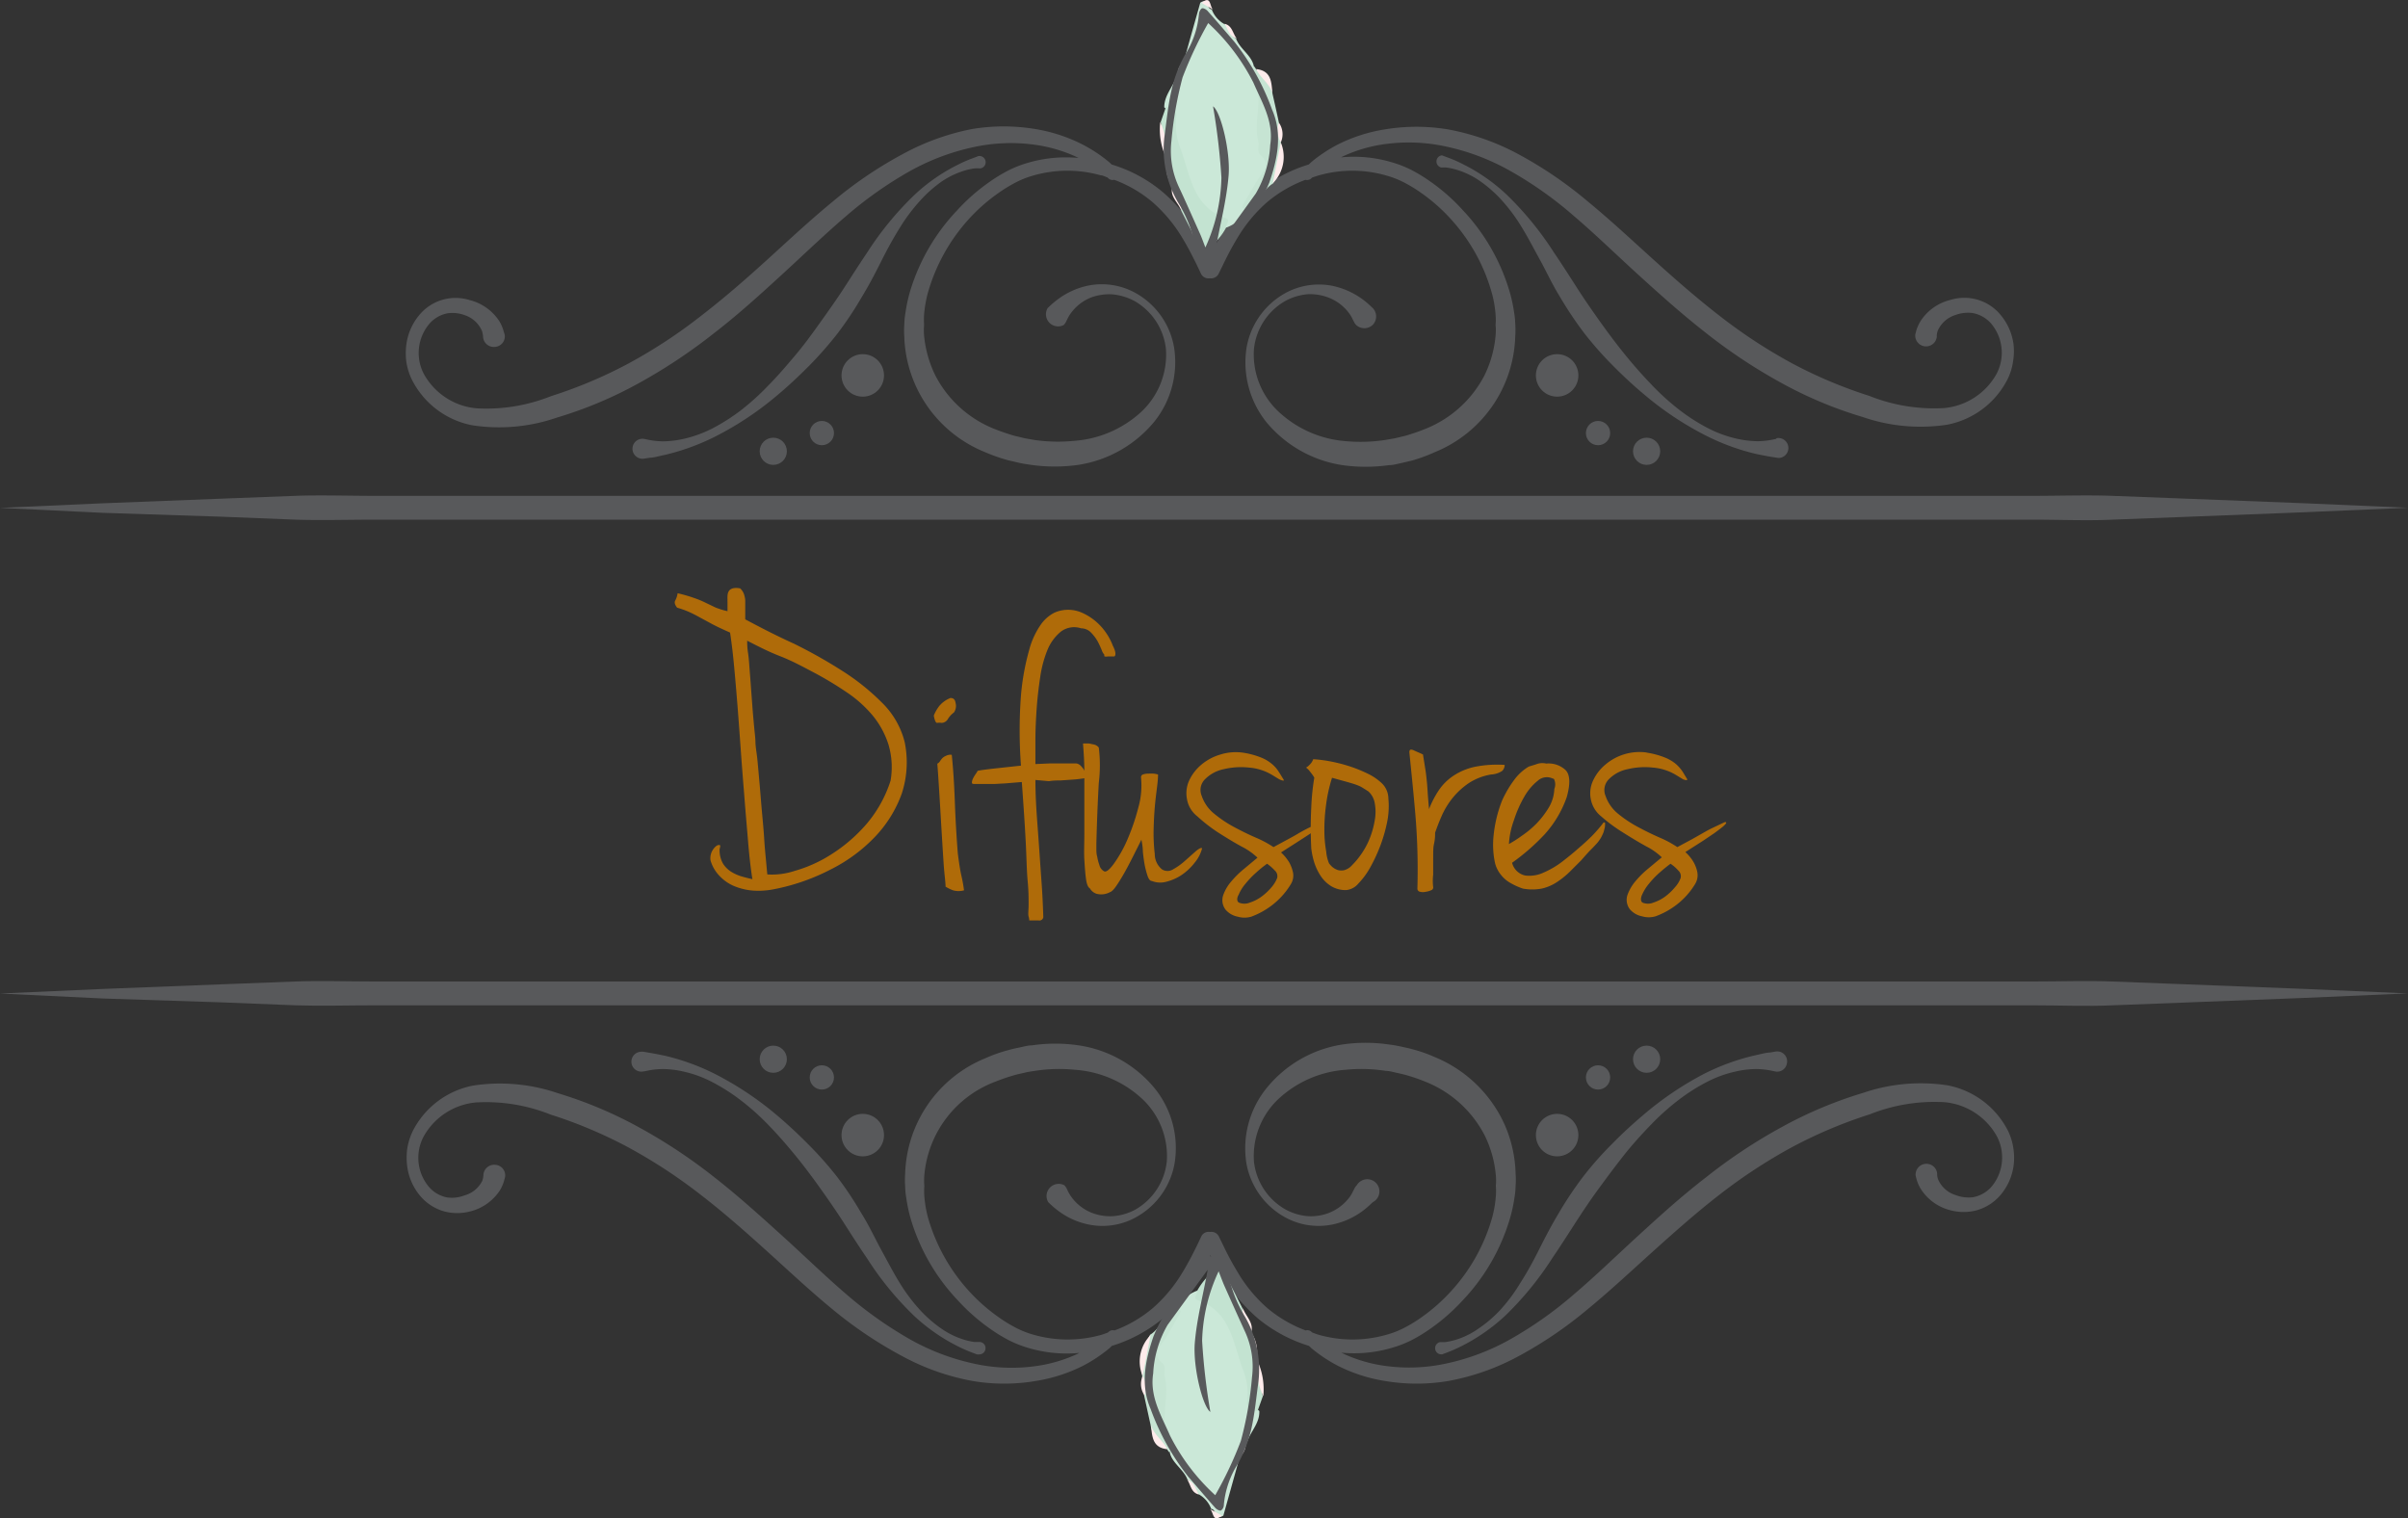 <svg data-name="Camada 1" xmlns="http://www.w3.org/2000/svg" viewBox="0 0 198.33 125.05"><rect x="0" y="0" width="198.33" height="125.05" fill="#333333" stroke="none"/><g data-name="7"><path d="M121.74 109.45a6.58 6.58 0 0 1-1.6.82 5.72 5.72 0 0 1-1.11.27h-.42a.51.51 0 0 0 0 1 .59.59 0 0 0 .19 0l.4-.15a12.37 12.37 0 0 0 1.16-.51 15.64 15.64 0 0 0 3.6-2.5 26.24 26.24 0 0 0 3.9-4.77c.63-.92 1.24-1.88 1.86-2.84s1.25-1.91 1.94-2.85 1.37-1.86 2.08-2.76 1.46-1.72 2.23-2.52a20.23 20.23 0 0 1 2.33-2.08 15.64 15.64 0 0 1 2.37-1.49 9.45 9.45 0 0 1 2.21-.8 7.74 7.74 0 0 1 1.77-.22 6.78 6.78 0 0 1 1.13.11l.39.08a.81.81 0 0 0 1-.63.82.82 0 0 0-.64-1 1 1 0 0 0-.3 0l-.46.08c-.3 0-.73.13-1.26.24a18.5 18.5 0 0 0-4.15 1.51 26.67 26.67 0 0 0-5.08 3.45c-.84.71-1.72 1.52-2.54 2.36a27.78 27.78 0 0 0-2.37 2.69 30.58 30.58 0 0 0-2 3c-.6 1-1.12 2-1.62 3s-1 1.9-1.54 2.74a13.89 13.89 0 0 1-1.67 2.24 10.56 10.56 0 0 1-1.8 1.53z" fill="#58595b"/><circle cx="131.62" cy="88.74" r="1" fill="#58595b"/><circle cx="135.62" cy="87.24" r="1.12" fill="#58595b"/><path d="M165.83 94.6a4.88 4.88 0 0 0-.43-1.43 7.07 7.07 0 0 0-5-3.78 14.69 14.69 0 0 0-6.94.62 34.43 34.43 0 0 0-6.71 2.82 43.56 43.56 0 0 0-6.24 4.14c-2 1.54-3.83 3.2-5.62 4.84s-3.5 3.3-5.23 4.77a32 32 0 0 1-5.29 3.74 18.7 18.7 0 0 1-5.33 2 14.35 14.35 0 0 1-4.79.2 12 12 0 0 1-3.55-1l-.22-.11a11 11 0 0 0 4.23-.42 9.16 9.16 0 0 0 1.61-.64 13.37 13.37 0 0 0 1.5-.92 16.26 16.26 0 0 0 2.69-2.37 16.58 16.58 0 0 0 3.78-6.46 12.17 12.17 0 0 0 .44-1.92 6.52 6.52 0 0 0 .1-1 6.74 6.74 0 0 0 0-1 10.69 10.69 0 0 0-.88-4 10.83 10.83 0 0 0-5.74-5.6 12 12 0 0 0-1.91-.67c-.32-.09-.6-.14-.9-.21a9.79 9.79 0 0 0-1-.17 13.07 13.07 0 0 0-3.85 0 10 10 0 0 0-6.27 3.64 7.88 7.88 0 0 0-1.63 6.1 6.34 6.34 0 0 0 2.92 4.33 5.71 5.71 0 0 0 4.09.77 6.31 6.31 0 0 0 2.61-1.16 7 7 0 0 0 .62-.53l.17-.16a1 1 0 1 0-1.31-1.4.9.9 0 0 0-.2.28l-.11.21a3 3 0 0 1-.27.47 3.91 3.91 0 0 1-1.77 1.34 4.14 4.14 0 0 1-1.63.25 4.57 4.57 0 0 1-1.9-.56 5.18 5.18 0 0 1-2.59-3.94 6.45 6.45 0 0 1 2-5.14 9.06 9.06 0 0 1 5.56-2.42 13 13 0 0 1 3.29.09c.27 0 .59.09.81.14s.61.13.88.21a14.61 14.61 0 0 1 1.57.54 9.4 9.4 0 0 1 4.89 4.42 9.22 9.22 0 0 1 .92 3.29 4.42 4.42 0 0 1 0 .87 4.89 4.89 0 0 1 0 .85 9.09 9.09 0 0 1-.29 1.72 15 15 0 0 1-3.3 6 14.78 14.78 0 0 1-2.48 2.22 11.52 11.52 0 0 1-1.35.84 7.46 7.46 0 0 1-1.43.59 10.21 10.21 0 0 1-5.69.06c-.19-.05-.37-.13-.56-.19l-.1-.08a.48.48 0 0 0-.46-.1 10.76 10.76 0 0 1-3.18-1.86 12.1 12.1 0 0 1-2.4-2.9 24.2 24.2 0 0 1-1.18-2.18l-.39-.8a.68.68 0 0 0-.73-.37.66.66 0 0 0-.72.37l-.38.8c-.26.52-.63 1.28-1.18 2.18a12.17 12.17 0 0 1-2.41 2.9 10.51 10.51 0 0 1-3.18 1.86.49.49 0 0 0-.46.1l-.09.08c-.19.06-.37.14-.56.19a10.24 10.24 0 0 1-5.7-.06 7.38 7.38 0 0 1-1.42-.59 11.52 11.52 0 0 1-1.35-.84 14.84 14.84 0 0 1-2.49-2.22 15.21 15.21 0 0 1-3.3-6 10 10 0 0 1-.29-1.72 6.09 6.09 0 0 1 0-.85 5.27 5.27 0 0 1 0-.87 9.06 9.06 0 0 1 5.85-7.71 15.55 15.55 0 0 1 1.58-.54c.27-.08.59-.14.88-.21s.54-.1.8-.14a13 13 0 0 1 3.29-.09 9.06 9.06 0 0 1 5.57 2.42 6.45 6.45 0 0 1 2 5.14 5.2 5.2 0 0 1-2.56 3.94 4.57 4.57 0 0 1-1.91.56 4.2 4.2 0 0 1-1.63-.25 3.81 3.81 0 0 1-1.76-1.34 3.24 3.24 0 0 1-.28-.47l-.1-.21a1.1 1.1 0 0 0-.2-.28 1 1 0 0 0-1.32 1.4l.17.16a7.38 7.38 0 0 0 .63.53 6.2 6.2 0 0 0 2.6 1.16 5.69 5.69 0 0 0 4.09-.77 6.31 6.31 0 0 0 2.92-4.33 7.83 7.83 0 0 0-1.62-6.1 10 10 0 0 0-6.28-3.57 13.14 13.14 0 0 0-3.86 0c-.33 0-.61.09-1 .17s-.59.12-.9.21a12 12 0 0 0-1.91.67 10.62 10.62 0 0 0-6.63 9.55 6.83 6.83 0 0 0 0 1 6.52 6.52 0 0 0 .1 1 12.16 12.16 0 0 0 .43 1.92 16.6 16.6 0 0 0 3.79 6.46 16.26 16.26 0 0 0 2.69 2.37 13.37 13.37 0 0 0 1.5.92 9.37 9.37 0 0 0 1.6.64 11.11 11.11 0 0 0 4.24.42l-.22.11a12.11 12.11 0 0 1-3.55 1 14.34 14.34 0 0 1-4.79-.2 18.86 18.86 0 0 1-5.34-2 32.85 32.85 0 0 1-5.29-3.74c-1.72-1.47-3.43-3.14-5.23-4.77s-3.64-3.3-5.61-4.84a44.12 44.12 0 0 0-6.24-4.14 34.69 34.69 0 0 0-6.71-2.82 14.69 14.69 0 0 0-6.94-.62 7.07 7.07 0 0 0-5 3.78 5.23 5.23 0 0 0-.44 1.43 5.41 5.41 0 0 0 0 1.45 4.73 4.73 0 0 0 1.07 2.43 4 4 0 0 0 2 1.28 4.2 4.2 0 0 0 2.1 0 4.1 4.1 0 0 0 2.45-1.72 3.09 3.09 0 0 0 .36-.82l.08-.3a.87.87 0 0 0-.78-1 .89.89 0 0 0-1 .77 1.79 1.79 0 0 1-.1.55 2.32 2.32 0 0 1-1.44 1.19 2.93 2.93 0 0 1-1.42.18 2.61 2.61 0 0 1-1.51-.85 3.72 3.72 0 0 1-.47-4.15 5.5 5.5 0 0 1 4.33-2.83 14.34 14.34 0 0 1 6.14 1 37.82 37.82 0 0 1 6.38 2.69 43.07 43.07 0 0 1 6 3.93c1.92 1.48 3.75 3.1 5.54 4.72s3.53 3.25 5.35 4.74a34.31 34.31 0 0 0 5.66 3.8 19.5 19.5 0 0 0 5.81 2.06 15.6 15.6 0 0 0 5.23 0 13.27 13.27 0 0 0 3.86-1.24 12.18 12.18 0 0 0 2.2-1.46l.2-.19a12.14 12.14 0 0 0 4.16-2.23 14.2 14.2 0 0 0 2.72-3.11 22.13 22.13 0 0 0 1.23-2.12c.28.53.67 1.25 1.24 2.12a14.13 14.13 0 0 0 2.71 3.11 12.28 12.28 0 0 0 4.17 2.23l.2.19a12.18 12.18 0 0 0 2.2 1.46 13.2 13.2 0 0 0 3.85 1.24 15.66 15.66 0 0 0 5.24 0 19.5 19.5 0 0 0 5.81-2.06 33.82 33.82 0 0 0 5.62-3.82c1.82-1.49 3.56-3.12 5.36-4.74s3.62-3.24 5.53-4.72a43.66 43.66 0 0 1 6-3.93 38.16 38.16 0 0 1 6.38-2.69 14.38 14.38 0 0 1 6.15-1 5.5 5.5 0 0 1 4.33 2.83 3.74 3.74 0 0 1-.47 4.15 2.67 2.67 0 0 1-1.52.85 3 3 0 0 1-1.42-.18 2.32 2.32 0 0 1-1.42-1.24 1.24 1.24 0 0 1-.1-.55.891.891 0 0 0-1.77.21l.08.3a3.18 3.18 0 0 0 .37.82 4.07 4.07 0 0 0 2.45 1.72 4.19 4.19 0 0 0 2.1 0 4 4 0 0 0 2-1.28 4.73 4.73 0 0 0 1.07-2.43 5 5 0 0 0-.02-1.38z" fill="#58595b"/><circle cx="128.25" cy="93.49" r="1.75" fill="#58595b"/><circle cx="63.69" cy="87.24" r="1.12" fill="#58595b"/><circle cx="71.06" cy="93.49" r="1.75" fill="#58595b"/><path d="M53.06 88.24l.39-.08a6.55 6.55 0 0 1 1.13-.11 7.8 7.8 0 0 1 1.77.22 9.61 9.61 0 0 1 2.21.8 16.15 16.15 0 0 1 2.37 1.49 20.16 20.16 0 0 1 2.35 2.09c.78.8 1.5 1.63 2.23 2.52s1.42 1.82 2.09 2.76 1.32 1.88 1.94 2.85 1.23 1.92 1.86 2.84a25.83 25.83 0 0 0 3.9 4.77 15.43 15.43 0 0 0 3.6 2.5 12.37 12.37 0 0 0 1.16.51l.4.15a.53.53 0 0 0 .18 0 .51.51 0 0 0 .53-.49.5.5 0 0 0-.48-.53h-.43a5.49 5.49 0 0 1-1.1-.27 6.62 6.62 0 0 1-1.61-.82 10.52 10.52 0 0 1-1.77-1.54 14.53 14.53 0 0 1-1.68-2.24c-.52-.84-1-1.77-1.53-2.74s-1-2-1.63-3a28.79 28.79 0 0 0-2-3 29.2 29.2 0 0 0-2.38-2.68c-.83-.84-1.7-1.65-2.54-2.36a26.67 26.67 0 0 0-5.12-3.42 18.67 18.67 0 0 0-4.15-1.51c-.54-.11-1-.2-1.26-.24l-.46-.08a1 1 0 0 0-.3 0 .82.82 0 1 0 .33 1.6z" fill="#58595b"/><circle cx="67.69" cy="88.74" r="1" fill="#58595b"/><path d="M0 81.83l8.52-.38 9.76-.38 6-.23c2.12-.08 4.34 0 6.67 0h136.39c2.33 0 4.55-.08 6.67 0l6 .23 9.78.38 8.52.37-8.52.37-9.78.38-6 .23c-2.12.1-4.34 0-6.67 0H30.99c-2.33 0-4.55.07-6.67 0l-6-.24-9.8-.32z" fill="#58595b"/><path d="M98.61 106.3a3.58 3.58 0 0 0-1.88 1.63v.14c-1.3 1.74-2 3.6-1.17 5.77.39 1-.16 2.05 0 3.09s.6 1.76.78 2.67 1.15 1.41 1.47 2.28c.53.24.43 1 .95 1.21a2.32 2.32 0 0 1 1 1.19c.43 0 .28 1 1 .55l1.32-4.73c.22-.44.4-.91.64-1.34.28-.87 1.05-1.55 1-2.55-.52-.39-.39-1-.44-1.5a20.1 20.1 0 0 0-1.53-5.26c-.66-1.46-1.96-2.21-3.14-3.15z" fill="#cbe8d8"/><path d="M98.61 106.3c.06.26-.39.62 0 .77 2.74.92 2.94 3.51 3.74 5.68a5.42 5.42 0 0 1 .38 2.63c-.07.51.1 1 .85.83l.43-1.21c-.21-1-.36-2.07-.57-3.1-.07-.73-.34-1.42-.42-2.15.07-.77-.74-1.25-.69-2-.31-.61-.62-1.23-.94-1.84-.6-.32-.47-1.19-1.12-1.47a5.74 5.74 0 0 0-1.66 1.86z" fill="#c3e3d1"/><path d="M96.28 119.6c.94-.72-.18-1.21-.28-1.78-.28-1.49.29-3-.07-4.42-.1-.36.15-.85-.19-1.13-.71-.58-.42-1.1 0-1.68s.88-1.45 1.31-2.17c.22-.38.35-.7-.32-.49-.93.41-1.15 1.5-2 2a5.5 5.5 0 0 0-.66 3.37c0 .55.15 1.08.16 1.63.18.8.35 1.6.53 2.4a2.78 2.78 0 0 0 1.34 2z" fill="#c6e4d3"/><path d="M94.11 113.33l.66-3.37a3.08 3.08 0 0 0-.66 3.37zm9.37-1.43a6.24 6.24 0 0 0 .57 3.1 5.65 5.65 0 0 0-.57-3.1zm-7.34 7.46c-.35-.73-1.12-1.19-1.34-2 .09.88.08 1.88 1.34 2z" fill="#feebeb"/><path d="M103.06 109.76a3.37 3.37 0 0 0 .42 2.15 2.82 2.82 0 0 0-.42-2.15zm-.69-2.02c-.17.81.46 1.35.69 2 .22-.81-.46-1.32-.69-2zm-2.09-3.31c.4.47.44 1.22 1.12 1.47-.33-.5-.3-1.3-1.12-1.47zm2.32 14.33a1.38 1.38 0 0 0-.64 1.34 1.41 1.41 0 0 0 .64-1.34zm-8.32-3.81a1.94 1.94 0 0 0-.16-1.63 1.64 1.64 0 0 0 .16 1.63zm4.46 8.14c-.28-.43-.34-1-.95-1.21.29.43.31 1.06.95 1.21zm1.9 1.74l-1-.55c.34.24.2 1.2 1 .55z" fill="#feebeb"/><path d="M100.99 103.8a7.68 7.68 0 0 0-1.45-.36 8.49 8.49 0 0 1-1.26 1.8 14.32 14.32 0 0 0-3.27 4.81c-.67 1.94-1.11 4-.24 6a20 20 0 0 0 3.11 5.59c.74.85 1.47 1.72 2.22 2.56.11.12.35.25.46.21a.57.57 0 0 0 .24-.46 7.5 7.5 0 0 1 1.19-3.44 11.24 11.24 0 0 0 1.07-2.81c.29-1.28.41-2.61.59-3.92a8.68 8.68 0 0 0-1.15-5.4 11 11 0 0 1-1.51-4.58zm2.13 9.62a29.84 29.84 0 0 1-.92 5.26 31.8 31.8 0 0 1-2.11 4.47 17.08 17.08 0 0 1-3.72-4.9c-.71-1.64-1.69-3.2-1.39-5.13a8.82 8.82 0 0 1 1.19-4l3.3-4.54c-.38 2.11-.89 4-1.06 6s.65 5.29 1.28 5.71a52.13 52.13 0 0 1-.68-5.86 14.36 14.36 0 0 1 1.36-5.72c.17.43.3.79.45 1.14.57 1.28 1.14 2.55 1.72 3.82a6.91 6.91 0 0 1 .58 3.75zm43.16-77.27l-.39.08a6.78 6.78 0 0 1-1.13.11 8.34 8.34 0 0 1-1.77-.22 9.93 9.93 0 0 1-2.21-.8 15.64 15.64 0 0 1-2.37-1.49 20.34 20.34 0 0 1-2.33-2.09c-.77-.8-1.5-1.62-2.23-2.52s-1.41-1.81-2.08-2.75-1.32-1.88-1.94-2.85-1.23-1.92-1.86-2.85a26.5 26.5 0 0 0-3.9-4.76 15 15 0 0 0-3.6-2.5 10.17 10.17 0 0 0-1.16-.51l-.4-.15a.41.41 0 0 0-.19-.05.51.51 0 0 0 0 1 3.2 3.2 0 0 1 .42 0 5.72 5.72 0 0 1 1.11.27 6.87 6.87 0 0 1 1.6.81 10.65 10.65 0 0 1 1.78 1.55 14.24 14.24 0 0 1 1.67 2.23c.53.85 1 1.77 1.54 2.75s1 2 1.62 3a30.58 30.58 0 0 0 2 3 29 29 0 0 0 2.37 2.69c.82.83 1.7 1.65 2.54 2.35a26.21 26.21 0 0 0 5.12 3.42 18.61 18.61 0 0 0 4.15 1.52c.53.11 1 .2 1.26.24l.46.07a.76.76 0 0 0 .3 0 .822.822 0 0 0-.33-1.61z" fill="#58595b"/><path d="M165.84 28.36a4.73 4.73 0 0 0-1.07-2.43 3.87 3.87 0 0 0-4.12-1.23 4.07 4.07 0 0 0-2.45 1.72 3.31 3.31 0 0 0-.37.81l-.08.31a.89.89 0 0 0 1.77.2 1.25 1.25 0 0 1 .1-.55 2.35 2.35 0 0 1 1.42-1.24 3 3 0 0 1 1.42-.17 2.67 2.67 0 0 1 1.52.85 3.74 3.74 0 0 1 .47 4.15 5.52 5.52 0 0 1-4.33 2.83 14.38 14.38 0 0 1-6.15-1 38.16 38.16 0 0 1-6.38-2.69 42.83 42.83 0 0 1-6-3.94c-1.91-1.48-3.74-3.09-5.53-4.71s-3.54-3.25-5.36-4.74a33.22 33.22 0 0 0-5.62-3.82 19.81 19.81 0 0 0-5.8-2.05 15.9 15.9 0 0 0-5.24 0 13.2 13.2 0 0 0-3.85 1.24 12.18 12.18 0 0 0-2.2 1.46l-.2.19a12 12 0 0 0-4.17 2.23 14.13 14.13 0 0 0-2.71 3.11c-.57.87-1 1.59-1.24 2.11a23.53 23.53 0 0 0-1.23-2.11 14.2 14.2 0 0 0-2.72-3.11 11.81 11.81 0 0 0-4.16-2.23l-.2-.19a12.18 12.18 0 0 0-2.2-1.46 13.27 13.27 0 0 0-3.88-1.27 15.84 15.84 0 0 0-5.23 0 19.81 19.81 0 0 0-5.77 2.1 33.69 33.69 0 0 0-5.63 3.82c-1.82 1.49-3.56 3.11-5.35 4.74s-3.62 3.23-5.54 4.71a42.26 42.26 0 0 1-6 3.94 37.82 37.82 0 0 1-6.38 2.69 14.34 14.34 0 0 1-6.14 1 5.52 5.52 0 0 1-4.33-2.83 3.72 3.72 0 0 1 .47-4.15 2.61 2.61 0 0 1 1.51-.85 2.92 2.92 0 0 1 1.42.17 2.35 2.35 0 0 1 1.38 1.27 1.83 1.83 0 0 1 .1.55.89.89 0 0 0 1 .78.87.87 0 0 0 .78-1l-.1-.33a3.2 3.2 0 0 0-.36-.81 4.1 4.1 0 0 0-2.45-1.72 3.87 3.87 0 0 0-4.12 1.23 4.73 4.73 0 0 0-1.07 2.43 5.41 5.41 0 0 0 0 1.45 5.06 5.06 0 0 0 .44 1.42 7.06 7.06 0 0 0 5 3.79 14.57 14.57 0 0 0 6.94-.63 34 34 0 0 0 6.71-2.81 45 45 0 0 0 6.24-4.14c2-1.54 3.82-3.2 5.61-4.84s3.51-3.3 5.23-4.77a32.24 32.24 0 0 1 5.29-3.74 18.86 18.86 0 0 1 5.34-2 14.34 14.34 0 0 1 4.79-.2 12.11 12.11 0 0 1 3.55 1l.22.11a11.11 11.11 0 0 0-4.24.42 9.37 9.37 0 0 0-1.6.64 13.37 13.37 0 0 0-1.5.92 15.82 15.82 0 0 0-2.69 2.37 16.6 16.6 0 0 0-3.79 6.46 12.16 12.16 0 0 0-.43 1.92 6.52 6.52 0 0 0-.1 1 6.83 6.83 0 0 0 0 1 10.62 10.62 0 0 0 6.65 9.5 14.34 14.34 0 0 0 1.91.67l.9.21c.37.08.65.12 1 .17a13.86 13.86 0 0 0 3.86 0 10.09 10.09 0 0 0 6.28-3.57 7.83 7.83 0 0 0 1.62-6.1 6.35 6.35 0 0 0-2.92-4.34 5.74 5.74 0 0 0-4.09-.77 6.32 6.32 0 0 0-2.6 1.17 7.38 7.38 0 0 0-.63.53l-.17.16a1 1 0 0 0 1.32 1.4 1.1 1.1 0 0 0 .2-.28l.1-.21a3.24 3.24 0 0 1 .28-.47 3.75 3.75 0 0 1 1.76-1.34 4.39 4.39 0 0 1 1.61-.23 4.75 4.75 0 0 1 1.91.57 5.2 5.2 0 0 1 2.56 3.94 6.45 6.45 0 0 1-2 5.14 9.12 9.12 0 0 1-5.57 2.42 13.49 13.49 0 0 1-3.24-.07l-.8-.14-.88-.21c-.51-.15-1.05-.33-1.58-.54a9.37 9.37 0 0 1-4.92-4.42 9.5 9.5 0 0 1-.93-3.29 5.39 5.39 0 0 1 0-.88 6 6 0 0 1 0-.84 10 10 0 0 1 .29-1.72 15.21 15.21 0 0 1 3.3-6.05 14.41 14.41 0 0 1 2.49-2.22 11.52 11.52 0 0 1 1.35-.84 7.38 7.38 0 0 1 1.42-.59 10.15 10.15 0 0 1 5.7-.06c.19 0 .37.12.56.18l.09.09a.52.52 0 0 0 .46.1 10.51 10.51 0 0 1 3.18 1.86 12.33 12.33 0 0 1 2.41 2.89c.55.91.92 1.67 1.18 2.19l.38.8a.68.68 0 0 0 .72.37.7.7 0 0 0 .73-.37l.39-.8c.25-.52.63-1.28 1.18-2.19a12.27 12.27 0 0 1 2.4-2.89 10.76 10.76 0 0 1 3.18-1.86.51.51 0 0 0 .46-.1l.1-.09c.19-.06.37-.13.56-.18a10.12 10.12 0 0 1 5.69.06 7.46 7.46 0 0 1 1.43.59 11.52 11.52 0 0 1 1.35.84 14.36 14.36 0 0 1 2.48 2.22 15 15 0 0 1 3.3 6.05 9.09 9.09 0 0 1 .29 1.72 4.82 4.82 0 0 1 0 .84 4.52 4.52 0 0 1 0 .88 9.28 9.28 0 0 1-.92 3.29 9.4 9.4 0 0 1-4.93 4.42c-.52.21-1.06.39-1.57.54l-.88.21-.81.14a13.48 13.48 0 0 1-3.29.09 9.11 9.11 0 0 1-5.5-2.45 6.45 6.45 0 0 1-2-5.14 5.18 5.18 0 0 1 2.56-3.94 4.75 4.75 0 0 1 1.9-.57 4.33 4.33 0 0 1 1.63.26 3.84 3.84 0 0 1 1.77 1.34 3 3 0 0 1 .27.47l.11.21a.9.9 0 0 0 .2.28 1 1 0 0 0 1.36-.05 1 1 0 0 0 0-1.35l-.17-.16a7 7 0 0 0-.62-.53 6.44 6.44 0 0 0-2.61-1.17 5.76 5.76 0 0 0-4.09.77 6.38 6.38 0 0 0-2.92 4.34 7.88 7.88 0 0 0 1.61 6.1 10.09 10.09 0 0 0 6.28 3.57 13.79 13.79 0 0 0 3.85 0c.34 0 .62-.09 1-.17l.9-.21a14.34 14.34 0 0 0 1.87-.69 10.63 10.63 0 0 0 6.62-9.55 6.74 6.74 0 0 0 0-1 6.52 6.52 0 0 0-.1-1 12.17 12.17 0 0 0-.44-1.92 16.58 16.58 0 0 0-3.78-6.46 15.82 15.82 0 0 0-2.69-2.37 13.37 13.37 0 0 0-1.5-.92 9.16 9.16 0 0 0-1.61-.64 11 11 0 0 0-4.23-.42l.22-.11a12 12 0 0 1 3.55-1 14.35 14.35 0 0 1 4.79.2 18.7 18.7 0 0 1 5.33 2 31.41 31.41 0 0 1 5.29 3.74c1.73 1.47 3.44 3.14 5.23 4.77s3.65 3.3 5.62 4.84a44.41 44.41 0 0 0 6.24 4.14 33.78 33.78 0 0 0 6.71 2.81 14.57 14.57 0 0 0 6.94.63 7.06 7.06 0 0 0 5-3.79 4.73 4.73 0 0 0 .43-1.42 5 5 0 0 0 .04-1.41z" fill="#58595b"/><circle cx="135.62" cy="37.17" r="1.12" fill="#58595b"/><circle cx="128.25" cy="30.92" r="1.75" fill="#58595b"/><circle cx="131.62" cy="35.67" r="1" fill="#58595b"/><circle cx="71.06" cy="30.92" r="1.75" fill="#58595b"/><circle cx="67.69" cy="35.67" r="1" fill="#58595b"/><circle cx="63.69" cy="37.17" r="1.12" fill="#58595b"/><path d="M77.56 14.95a6.92 6.92 0 0 1 1.61-.81 5.49 5.49 0 0 1 1.1-.27 3.4 3.4 0 0 1 .43 0 .5.5 0 0 0 .48-.53.51.51 0 0 0-.53-.49.37.37 0 0 0-.18.05l-.4.15a10.17 10.17 0 0 0-1.16.51 14.84 14.84 0 0 0-3.6 2.5 26.08 26.08 0 0 0-3.9 4.76c-.63.93-1.24 1.89-1.86 2.85s-1.27 1.87-1.94 2.81-1.33 1.86-2.09 2.76-1.45 1.71-2.24 2.51a20.27 20.27 0 0 1-2.32 2.09 16.15 16.15 0 0 1-2.37 1.49 10.11 10.11 0 0 1-2.21.8 8.41 8.41 0 0 1-1.77.22 6.55 6.55 0 0 1-1.12-.11l-.39-.08a.822.822 0 1 0-.33 1.61.76.76 0 0 0 .3 0l.46-.07c.29 0 .72-.13 1.26-.24a18.78 18.78 0 0 0 4.15-1.52 26.21 26.21 0 0 0 5.12-3.42c.84-.7 1.71-1.52 2.54-2.35a30.57 30.57 0 0 0 2.37-2.69 28.79 28.79 0 0 0 2-3c.61-1 1.13-2 1.63-3s1-1.9 1.53-2.75a14.92 14.92 0 0 1 1.68-2.23 10.61 10.61 0 0 1 1.75-1.55zM0 41.83l8.52-.38 9.76-.38 6-.23c2.12-.08 4.34 0 6.67 0h136.39c2.33 0 4.55-.08 6.67 0l6 .23 9.78.38 8.52.37-8.52.37-9.78.38-6 .23c-2.12.1-4.34 0-6.67 0H30.99c-2.33 0-4.55.07-6.67 0l-6-.24-9.8-.32z" fill="#58595b"/><path d="M100.99 18.75a3.59 3.59 0 0 0 1.89-1.63v-.14c1.29-1.74 2-3.6 1.17-5.76-.4-1 .15-2.06 0-3.09s-.59-1.77-.78-2.68-1.15-1.41-1.47-2.28c-.53-.24-.43-1-1-1.21a2.32 2.32 0 0 1-1-1.19c-.43 0-.27-1-.94-.55-.45 1.58-.89 3.15-1.33 4.73-.21.45-.4.91-.64 1.34-.28.88-1 1.55-1 2.55.52.39.4 1 .45 1.5a19.6 19.6 0 0 0 1.52 5.26c.66 1.47 1.95 2.26 3.13 3.15z" fill="#cbe8d8"/><path d="M100.99 18.75c-.06-.26.4-.62 0-.77-2.74-.92-2.94-3.51-3.74-5.68a5.39 5.39 0 0 1-.37-2.63c.06-.5-.11-1-.86-.83l-.42 1.21c.2 1 .35 2.07.56 3.1.07.74.34 1.43.42 2.16-.07.77.74 1.25.69 2l.94 1.85c.6.31.47 1.18 1.12 1.46a5.45 5.45 0 0 0 1.66-1.87z" fill="#c3e3d1"/><path d="M103.28 5.45c-.94.72.18 1.22.29 1.79.28 1.48-.3 2.95.07 4.41.09.37-.16.85.18 1.13.71.58.42 1.1 0 1.69s-.87 1.44-1.31 2.16c-.22.38-.35.7.33.49.92-.41 1.14-1.5 2-2a5.5 5.5 0 0 0 .66-3.37c0-.55-.15-1.08-.16-1.63-.17-.8-.35-1.59-.53-2.39a2.77 2.77 0 0 0-1.34-2 1.88 1.88 0 0 0-.19-.28z" fill="#c6e4d3"/><path d="M105.49 11.73l-.66 3.37a3.08 3.08 0 0 0 .66-3.37zm-9.37 1.42a6.35 6.35 0 0 0-.56-3.1 5.54 5.54 0 0 0 .56 3.1zm7.34-7.46c.35.74 1.12 1.19 1.34 2-.08-.9-.07-1.87-1.34-2z" fill="#feebeb"/><path d="M96.54 15.3a3.33 3.33 0 0 0-.42-2.16 2.84 2.84 0 0 0 .42 2.16zm.74 2.01c.17-.81-.46-1.35-.69-2-.31.82.42 1.33.69 2zm2 3.31c-.4-.47-.43-1.22-1.12-1.46.37.49.34 1.29 1.12 1.46zM97 6.29a1.38 1.38 0 0 0 .64-1.34A1.41 1.41 0 0 0 97 6.29zm8.33 3.81a2 2 0 0 0 .16 1.63 1.65 1.65 0 0 0-.16-1.63zm-4.47-8.14c.28.43.34 1 1 1.21-.34-.42-.36-1.06-1-1.21zM98.97.24l.94.55c-.29-.25-.15-1.22-.94-.55z" fill="#feebeb"/><path d="M98.61 21.24a8.77 8.77 0 0 0 1.45.36 8.34 8.34 0 0 1 1.22-1.75 14.4 14.4 0 0 0 3.26-4.8c.67-1.94 1.11-4 .24-6a20 20 0 0 0-3.1-5.59c-.74-.86-1.47-1.72-2.23-2.57-.11-.12-.35-.25-.46-.2s-.23.29-.24.45a7.46 7.46 0 0 1-1.19 3.44 10.85 10.85 0 0 0-1.06 2.81c-.3 1.28-.42 2.61-.6 3.92a8.68 8.68 0 0 0 1.15 5.4 11 11 0 0 1 1.56 4.53zm-2.13-9.61a30.5 30.5 0 0 1 .92-5.25 32.52 32.52 0 0 1 2.11-4.48 17.22 17.22 0 0 1 3.72 4.9c.71 1.65 1.69 3.2 1.39 5.14a8.78 8.78 0 0 1-1.19 4c-1.07 1.49-2.16 3-3.3 4.54.39-2.11.89-4 1.06-6s-.65-5.3-1.28-5.72a54.61 54.61 0 0 1 .69 5.86 14.54 14.54 0 0 1-1.32 5.76c-.17-.43-.29-.79-.45-1.14-.57-1.27-1.13-2.55-1.72-3.81a7 7 0 0 1-.63-3.8z" fill="#58595b"/></g><path d="M60.96 48.46a1.21 1.21 0 0 1 .31.46 1.92 1.92 0 0 1 .11.54v1.55c1.25.67 2.59 1.36 4 2a41 41 0 0 1 4 2.25 18.86 18.86 0 0 1 3.3 2.65 6.9 6.9 0 0 1 1.83 3.2 8.28 8.28 0 0 1-.23 4.23 10.1 10.1 0 0 1-2.21 3.58 13.18 13.18 0 0 1-3.67 2.7 17.2 17.2 0 0 1-4.66 1.62 6.55 6.55 0 0 1-1.75.11 5.11 5.11 0 0 1-1.55-.38 3.58 3.58 0 0 1-1.2-.85 3.05 3.05 0 0 1-.72-1.26 1.27 1.27 0 0 1 .12-.74 1.32 1.32 0 0 1 .34-.43.38.38 0 0 1 .29-.09c.07 0 .06.13 0 .33a2.22 2.22 0 0 0 .28 1.2 2.18 2.18 0 0 0 .72.7 3.52 3.52 0 0 0 .9.38c.31.09.58.15.8.2q-.18-1.11-.33-2.79c-.09-1.12-.2-2.32-.3-3.6s-.21-2.6-.31-4-.19-2.66-.29-3.92-.2-2.42-.3-3.46-.21-1.89-.31-2.54c-.65-.29-1.17-.53-1.55-.74l-1-.54c-.27-.15-.54-.29-.81-.41a7.54 7.54 0 0 0-1-.36c-.19-.24-.24-.43-.16-.58a1.74 1.74 0 0 0 .2-.61 12.85 12.85 0 0 1 1.44.42 7.72 7.72 0 0 1 .92.39l.75.36a6.51 6.51 0 0 0 1 .31v-.76a1.77 1.77 0 0 1 0-.2 1.65 1.65 0 0 1 0-.27c.01-.56.36-.77 1.04-.65zm1.26 12.63c0 .41.11.93.17 1.57s.12 1.32.18 2 .12 1.48.19 2.25.14 1.49.18 2.16.1 1.27.15 1.8.08.91.11 1.15a5.93 5.93 0 0 0 2.25-.29 11.26 11.26 0 0 0 3-1.35 13.09 13.09 0 0 0 2.83-2.41 10.35 10.35 0 0 0 2.07-3.67 6.54 6.54 0 0 0-.18-3 7.22 7.22 0 0 0-1.32-2.4 10.13 10.13 0 0 0-2.14-1.9 28.85 28.85 0 0 0-2.64-1.59c-.93-.49-1.87-1-2.83-1.37s-1.86-.84-2.7-1.27c0 .21 0 .56.07 1s.1 1 .15 1.62.09 1.22.14 1.87.09 1.25.14 1.8.09 1 .13 1.37.05.61.05.66zm16.06-3.6c.24 0 .38.1.43.43a.94.94 0 0 1-.14.76 1.88 1.88 0 0 0-.51.56.62.62 0 0 1-.5.3 1.23 1.23 0 0 0-.38 0q-.16 0-.27-.6a3.18 3.18 0 0 1 .45-.79 2.26 2.26 0 0 1 .92-.66zm.11 4.68c.12 1.15.2 2.42.25 3.8s.13 2.83.25 4.34c.1.77.19 1.37.29 1.8s.17.84.22 1.22a1.64 1.64 0 0 1-.9 0 3.54 3.54 0 0 1-.62-.3c0-.39-.1-1-.16-1.91s-.12-1.88-.18-2.88-.12-2.06-.18-3-.11-1.76-.16-2.34a.54.54 0 0 0 .23-.22 1.69 1.69 0 0 1 .2-.25.9.9 0 0 1 .29-.18.75.75 0 0 1 .47-.08zm13.39-8.1h-.56a.5.5 0 0 1-.21 0s-.06 0-.06-.05a.36.36 0 0 0 0-.11s-.12-.11-.2-.34a7.68 7.68 0 0 0-.34-.74 3.52 3.52 0 0 0-.56-.74 1.14 1.14 0 0 0-.81-.34 1.81 1.81 0 0 0-1.66.27 3.81 3.81 0 0 0-1.1 1.49 9.54 9.54 0 0 0-.61 2.29c-.13.86-.23 1.73-.29 2.61s-.1 1.72-.1 2.52v2l1.14-.05h2.25a.68.68 0 0 1 .36.21 1.9 1.9 0 0 1 .3.4 1.38 1.38 0 0 1 .18.4v.18c-.44.07-.82.12-1.16.14l-1 .07c-.31 0-.63 0-.95.06l-1.12-.1c0 1.22.07 2.32.14 3.29s.14 1.9.2 2.78.12 1.73.18 2.57.1 1.73.13 2.66a.32.32 0 0 1-.38.27h-.77c-.02 0 0-.13-.06-.32s0-.52 0-1 0-1.11-.08-1.95-.09-1.92-.16-3.24-.18-3-.32-4.89l-1.33.11-.89.05h-1.63c-.17 0-.26 0-.26-.12a.86.86 0 0 1 .09-.33 2.77 2.77 0 0 1 .22-.37 2.05 2.05 0 0 0 .16-.26q.22-.06 1.26-.18l2.31-.25a38.56 38.56 0 0 1 0-5.78 20 20 0 0 1 .68-3.76 6.55 6.55 0 0 1 1-2.14 3.08 3.08 0 0 1 1.08-.92 2.8 2.8 0 0 1 2.25 0 4.68 4.68 0 0 1 1.64 1.2 5 5 0 0 1 .92 1.53c.25.48.26.79.12.88z" fill="#af6b09"/><path d="M90.92 71.75c.16.12.44-.09.82-.61a10.54 10.54 0 0 0 1.12-2 17.8 17.8 0 0 0 .9-2.64 6.6 6.6 0 0 0 .22-2.45.24.24 0 0 1 .18-.27 1.27 1.27 0 0 1 .41-.06 3.73 3.73 0 0 1 .47 0 2.42 2.42 0 0 1 .34.07c0 .53-.11 1.2-.2 2s-.14 1.6-.16 2.39a14.6 14.6 0 0 0 .09 2.16 1.63 1.63 0 0 0 .59 1.26.85.85 0 0 0 .92 0 5.2 5.2 0 0 0 1-.72l.88-.78c.27-.22.43-.3.51-.23a3 3 0 0 1-.62 1.19 4.64 4.64 0 0 1-1.06 1 4 4 0 0 1-1.26.56 1.87 1.87 0 0 1-1.2-.06c-.15 0-.26-.16-.35-.41a7.16 7.16 0 0 1-.24-.91q-.09-.51-.15-1.08c0-.39-.07-.73-.12-1-.19.39-.41.82-.65 1.3s-.48.94-.72 1.37-.47.8-.68 1.11-.4.5-.54.54a1.51 1.51 0 0 1-1.12.13 1 1 0 0 1-.54-.45c-.14-.07-.25-.32-.31-.74s-.1-.95-.14-1.6 0-1.38 0-2.2v-5.1c0-.83-.06-1.59-.11-2.28a4.36 4.36 0 0 1 .51 0l.43.09a.72.72 0 0 1 .36.24 12 12 0 0 1 0 2.91c-.08 1.39-.15 3.07-.2 5v.42c0 .21 0 .42.07.66a3.88 3.88 0 0 0 .18.69.78.78 0 0 0 .37.5zm11.44-9.76a6.72 6.72 0 0 1 1.5.4 3.22 3.22 0 0 1 .93.56 2.59 2.59 0 0 1 .54.63c.14.21.26.42.38.61s-.14.08-.34 0l-.59-.36a4.35 4.35 0 0 0-1.91-.61 6.08 6.08 0 0 0-2.07.13 3 3 0 0 0-1.53.81 1.24 1.24 0 0 0-.29 1.4 3.19 3.19 0 0 0 1 1.44 10.1 10.1 0 0 0 1.63 1.1c.6.32 1.2.62 1.8.88a9 9 0 0 1 1.48.79l1.22-.66q.51-.27.9-.51c.27-.15.54-.3.81-.43l1-.45h.12v.09a1.36 1.36 0 0 1-.28.29l-.74.56-.94.61-1.47.94a3.7 3.7 0 0 1 .68.83 3 3 0 0 1 .31.84 1.34 1.34 0 0 1-.17.92 6.22 6.22 0 0 1-1.62 1.8 6.52 6.52 0 0 1-1.65.9 2 2 0 0 1-1.12 0 1.75 1.75 0 0 1-1-.58 1.28 1.28 0 0 1-.2-1.17 3.49 3.49 0 0 1 .67-1.15 7.76 7.76 0 0 1 1.08-1.06l1.08-.9a5.45 5.45 0 0 0-1.26-.89c-.63-.34-1.27-.73-1.93-1.15a13.18 13.18 0 0 1-1.76-1.36 2.28 2.28 0 0 1-.86-1.44 2.52 2.52 0 0 1 .19-1.53 3.78 3.78 0 0 1 1-1.29 4.3 4.3 0 0 1 1.55-.83 4.25 4.25 0 0 1 1.86-.16zm-.32 12.35a1.17 1.17 0 0 0 .9 0 3.4 3.4 0 0 0 1-.52 4.82 4.82 0 0 0 .8-.76 2.66 2.66 0 0 0 .45-.74.63.63 0 0 0-.2-.63 3.87 3.87 0 0 0-.63-.55 9.35 9.35 0 0 0-.9.73 7.51 7.51 0 0 0-.88.92 3.46 3.46 0 0 0-.56.9c-.17.29-.15.55.02.65z" fill="#af6b09"/><path d="M108.16 62.53a11.44 11.44 0 0 1 1.51.2 12.88 12.88 0 0 1 1.62.43 11.66 11.66 0 0 1 1.46.61 4.48 4.48 0 0 1 1.1.78 1.76 1.76 0 0 1 .5 1.2 6.59 6.59 0 0 1-.07 1.79 12.41 12.41 0 0 1-.55 2 13.45 13.45 0 0 1-.85 1.86 6.32 6.32 0 0 1-1 1.37 1.5 1.5 0 0 1-1 .54 2.29 2.29 0 0 1-1.33-.38 2.9 2.9 0 0 1-.86-.92 4.5 4.5 0 0 1-.49-1.13 6.34 6.34 0 0 1-.2-1 32.32 32.32 0 0 1 0-3.38 19.23 19.23 0 0 1 .25-2.45 2.7 2.7 0 0 0-.22-.33l-.21-.27a1.84 1.84 0 0 0-.25-.23 1.08 1.08 0 0 0 .28-.22 1.13 1.13 0 0 0 .31-.47zm1.3 8.57a1.91 1.91 0 0 0 .28.31 1.39 1.39 0 0 0 .45.25 1.06 1.06 0 0 0 .56 0 1.36 1.36 0 0 0 .61-.4 6.73 6.73 0 0 0 1.3-1.85 7.1 7.1 0 0 0 .56-1.8 3.89 3.89 0 0 0 0-1.5 1.67 1.67 0 0 0-.52-.93l-.49-.31a2.62 2.62 0 0 0-.5-.23c-.2-.08-.46-.15-.77-.24l-1.23-.34a12.81 12.81 0 0 0-.5 2.3 14.62 14.62 0 0 0-.13 2.11 9.72 9.72 0 0 0 .15 1.66 3.18 3.18 0 0 0 .23.97zm6.62-9.14c0-.22.09-.27.34-.17l.78.35c.09.55.16 1 .21 1.31s.08.63.11.92.05.6.07.93.06.78.11 1.34a7.87 7.87 0 0 1 .79-1.53 4.35 4.35 0 0 1 1.21-1.21 5.11 5.11 0 0 1 1.76-.74 9.39 9.39 0 0 1 2.47-.16.7.7 0 0 1-.2.49 1.81 1.81 0 0 1-.92.3 4.8 4.8 0 0 0-1.82.7 6.17 6.17 0 0 0-1.33 1.21 6.54 6.54 0 0 0-.9 1.46c-.23.51-.41 1-.56 1.42 0 .22 0 .52-.09.92s-.06.81-.07 1.26v1.29a4.09 4.09 0 0 0 0 1 .24.24 0 0 1-.16.27 1.57 1.57 0 0 1-.45.13 1 1 0 0 1-.47 0 .26.26 0 0 1-.22-.25 54.18 54.18 0 0 0-.19-6.39c-.16-1.84-.33-3.44-.47-4.85zm9.83 1.18l.61-.19a1.36 1.36 0 0 1 .83-.06 2.05 2.05 0 0 1 1.6.54c.37.39.4 1.13.09 2.23a9 9 0 0 1-1.82 3.06 17.77 17.77 0 0 1-2.68 2.34 1.42 1.42 0 0 0 1.08 1.05 2.75 2.75 0 0 0 1.51-.24 7.29 7.29 0 0 0 1.55-.91c.5-.39.91-.72 1.22-1 .51-.43.91-.8 1.21-1.1a11.28 11.28 0 0 0 .95-1.1c.07-.05.12 0 .13 0a.94.94 0 0 1 0 .27c0 .12-.06.29-.11.5a4.85 4.85 0 0 1-.21.45 3.28 3.28 0 0 1-.31.44c-.13.15-.31.34-.52.55s-.48.51-.79.87l-1 1a7 7 0 0 1-1.06.84 3.76 3.76 0 0 1-1.22.51 4.35 4.35 0 0 1-1.53 0 5.52 5.52 0 0 1-1.16-.54 2.6 2.6 0 0 1-.66-.6 2.5 2.5 0 0 1-.34-.55 2.29 2.29 0 0 1-.15-.44 7.16 7.16 0 0 1-.14-1.94 10.79 10.79 0 0 1 .72-3.17 9.08 9.08 0 0 1 1-1.71 4.1 4.1 0 0 1 1.2-1.1zm-1.63 6.38a11.44 11.44 0 0 0 1.1-.71 7.71 7.71 0 0 0 1.19-1 7.41 7.41 0 0 0 1-1.31 3.23 3.23 0 0 0 .45-1.52 1 1 0 0 0 0-.75c0-.07-.09-.11-.14-.11a1.11 1.11 0 0 0-1.22.18 4.58 4.58 0 0 0-1.12 1.33 9.71 9.71 0 0 0-.85 1.93 6.77 6.77 0 0 0-.41 1.96z" fill="#af6b09"/><path d="M135.63 61.99a6.62 6.62 0 0 1 1.49.4 3.29 3.29 0 0 1 .94.56 3.12 3.12 0 0 1 .54.63l.37.61c0 .09-.13.08-.34 0l-.59-.36a4.35 4.35 0 0 0-1.91-.61 6.12 6.12 0 0 0-2.07.13 3 3 0 0 0-1.53.81 1.26 1.26 0 0 0-.29 1.4 3.27 3.27 0 0 0 1 1.44 10.2 10.2 0 0 0 1.64 1.1c.6.32 1.2.62 1.8.88a8.87 8.87 0 0 1 1.47.79l1.23-.66.9-.51c.26-.15.53-.3.81-.43l.95-.45a.38.38 0 0 1 .13 0v.09a1.88 1.88 0 0 1-.29.29c-.16.13-.4.32-.74.56l-.86.58-1.47.94a3.45 3.45 0 0 1 .68.83 2.74 2.74 0 0 1 .31.84 1.39 1.39 0 0 1-.16.92 6.22 6.22 0 0 1-1.62 1.8 6.56 6.56 0 0 1-1.66.9 2 2 0 0 1-1.12 0 1.78 1.78 0 0 1-1-.58 1.28 1.28 0 0 1-.2-1.17 3.67 3.67 0 0 1 .67-1.15 7.76 7.76 0 0 1 1.08-1.06l1.08-.9a5.45 5.45 0 0 0-1.26-.89c-.62-.34-1.27-.73-1.93-1.15a13.18 13.18 0 0 1-1.8-1.33 2.37 2.37 0 0 1-.86-1.44 2.45 2.45 0 0 1 .2-1.53 3.75 3.75 0 0 1 1-1.29 4.33 4.33 0 0 1 3.41-1zm-.35 12.35a1.17 1.17 0 0 0 .9 0 3.45 3.45 0 0 0 1-.52 4.75 4.75 0 0 0 .79-.76 2.25 2.25 0 0 0 .45-.74.63.63 0 0 0-.2-.63 3.19 3.19 0 0 0-.63-.55c-.26.19-.56.43-.9.73a7.51 7.51 0 0 0-.88.92 3.76 3.76 0 0 0-.56.9c-.14.29-.12.55.03.65z" fill="#af6b09"/></svg>